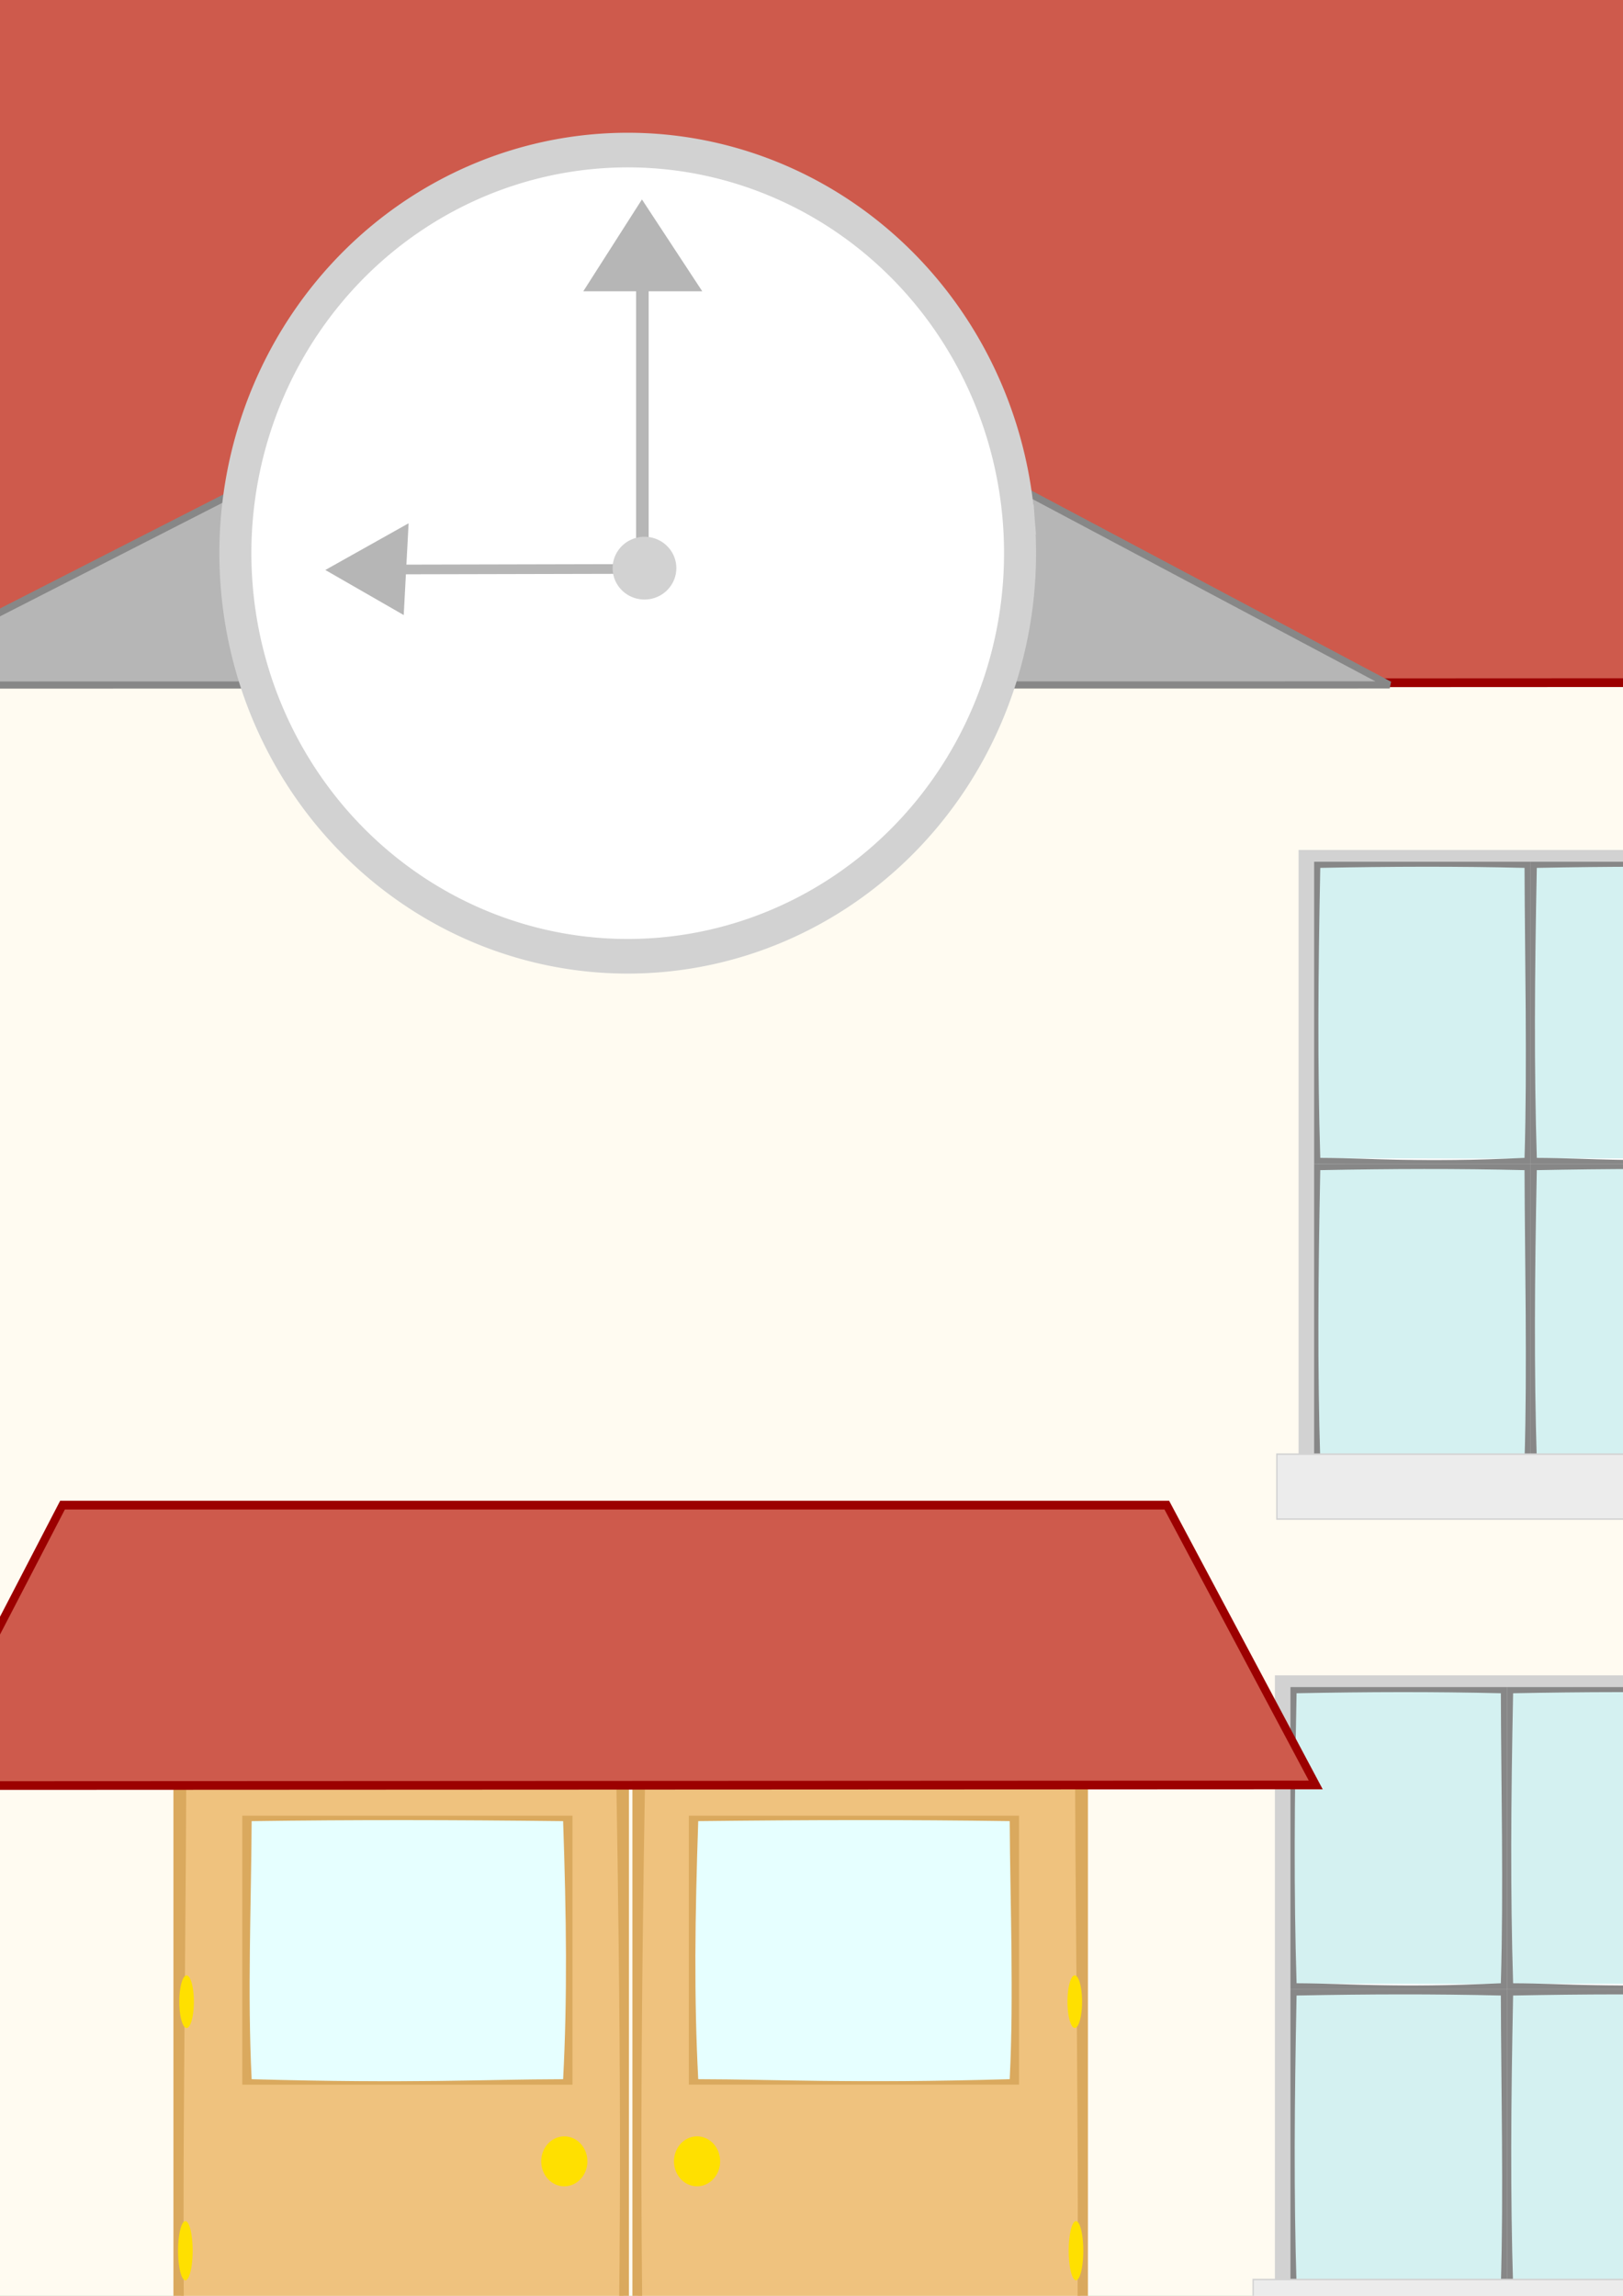 <?xml version="1.0" encoding="UTF-8" standalone="no"?>
<!-- Created with Inkscape (http://www.inkscape.org/) -->

<svg
   xmlns:dc="http://purl.org/dc/elements/1.1/"
   xmlns:cc="http://creativecommons.org/ns#"
   xmlns:rdf="http://www.w3.org/1999/02/22-rdf-syntax-ns#"
   xmlns:svg="http://www.w3.org/2000/svg"
   xmlns="http://www.w3.org/2000/svg"
   xmlns:sodipodi="http://sodipodi.sourceforge.net/DTD/sodipodi-0.dtd"
   xmlns:inkscape="http://www.inkscape.org/namespaces/inkscape"
   width="210mm"
   height="297mm"
   viewBox="0 0 744.094 1052.362"
   id="svg2"
   version="1.1"
   inkscape:version="0.91 r13725"
   sodipodi:docname="SchulhausOhneTuer.svg">
  <rect x="0" y="0" width="744.094" height="1052.362" fill="#333333" stroke="none"/>
  <defs
     id="defs4" />
  <sodipodi:namedview
     id="base"
     pagecolor="#ffffff"
     bordercolor="#666666"
     borderopacity="1.0"
     inkscape:pageopacity="0.0"
     inkscape:pageshadow="2"
     inkscape:zoom="0.1767767"
     inkscape:cx="1293.1052"
     inkscape:cy="-55.043047"
     inkscape:document-units="px"
     inkscape:current-layer="g5160"
     showgrid="false"
     inkscape:window-width="1536"
     inkscape:window-height="803"
     inkscape:window-x="-8"
     inkscape:window-y="-8"
     inkscape:window-maximized="1" />
  <g
     inkscape:label="Ebene 1"
     inkscape:groupmode="layer"
     id="layer1">
    <g
       transform="matrix(1.058,0,0,1.058,34.852,-139.54)"
       id="g4154-7">
      <g
         id="g4382"
         transform="matrix(7.329,0,0,7.329,-3942.895,-5112.288)">
        <g
           id="g4401"
           transform="matrix(0.549,0,0,0.549,232.497,303.555)">
          <g
             id="g4630">
            <g
               id="g4811"
               transform="translate(17.103,1.827)">
              <g
                 id="g4434"
                 transform="matrix(0.925,0,0,1,59.089,126.199)">
                <g
                   id="g4942"
                   transform="translate(-0.254,2.701)" />
                <g
                   transform="matrix(0.041,-0.713,0.952,-0.002,-233.786,1641.465)"
                   id="g4942-2">
                  <g
                     id="g4969" />
                </g>
                <g
                   id="g5160"
                   transform="matrix(1.081,0,0,1,-75.807,-123.559)">
                  <g
                     transform="matrix(0.711,0,0,0.769,35.662,-10.954)"
                     id="g6179">
                    <rect
                       style="fill:#edfffe;fill-opacity:1;fill-rule:evenodd;stroke:#000000;stroke-width:2.442;stroke-linecap:butt;stroke-linejoin:miter;stroke-miterlimit:4;stroke-dasharray:none;stroke-opacity:1"
                       id="rect4517"
                       width="800"
                       height="450"
                       x="414.942"
                       y="922.061" />
                    <rect
                       style="fill:#91d992;fill-opacity:1;fill-rule:evenodd;stroke:none;stroke-width:0.244px;stroke-linecap:butt;stroke-linejoin:miter;stroke-opacity:1"
                       id="rect4521"
                       width="797.55"
                       height="240.447"
                       x="416.158"
                       y="1130.385" />
                    <rect
                       style="fill:#fffbf1;fill-opacity:1;fill-rule:evenodd;stroke:#fff1ca;stroke-width:1.221;stroke-linecap:butt;stroke-linejoin:miter;stroke-miterlimit:4;stroke-dasharray:none;stroke-opacity:1"
                       id="rect4519"
                       width="557.448"
                       height="304.342"
                       x="527.852"
                       y="1043.92" />
                    <g
                       id="g4794"
                       transform="translate(-22.197,0.936)">
                      <g
                         transform="matrix(1.108,0,0,1.108,143.749,375.796)"
                         id="g4491-9">
                        <path
                           inkscape:connector-curvature="0"
                           id="path4251-8"
                           d="m 620.457,860.955 0.332,-90.665 60.111,0.33 0.166,90.5 z"
                           style="fill:#efc27e;fill-opacity:1;fill-rule:evenodd;stroke:none;stroke-width:0.235px;stroke-linecap:butt;stroke-linejoin:miter;stroke-opacity:1" />
                        <path
                           transform="matrix(0.235,0,0,0.235,530.955,748.327)"
                           sodipodi:nodetypes="cccccccccc"
                           inkscape:connector-curvature="0"
                           id="rect4233-8"
                           d="m 378,89.361 0,394 265,0 0,-394 z m 7.5,8 c 87.009,-1.817 168.503,-2.114 250,0 0.372,126 3.425,252 0,378 -131.076,6.615 -183.638,0.245 -250,0 -3.435,-119.04 -2.628,-237.071 0,-378 z"
                           style="fill:#daa95e;fill-opacity:1;fill-rule:evenodd;stroke:none;stroke-width:0.235px;stroke-linecap:butt;stroke-linejoin:miter;stroke-opacity:1" />
                        <g
                           transform="translate(0.193,2.523)"
                           id="g4371-3">
                          <path
                             style="opacity:1;fill:#ffe000;fill-opacity:1;fill-rule:evenodd;stroke:none;stroke-width:0.4;stroke-linecap:square;stroke-linejoin:miter;stroke-miterlimit:4;stroke-dasharray:none;stroke-dashoffset:0;stroke-opacity:1"
                             id="path4283-1"
                             sodipodi:type="arc"
                             sodipodi:cx="680.0694"
                             sodipodi:cy="798.7677"
                             sodipodi:rx="0.99630713"
                             sodipodi:ry="3.3210239"
                             sodipodi:start="6.208747"
                             sodipodi:end="6.1977863"
                             sodipodi:open="true"
                             d="m 681.063,798.521 a 0.996,3.321 0 0 1 -0.917,3.558 0.996,3.321 0 0 1 -1.07,-3.046 0.996,3.321 0 0 1 0.911,-3.575 0.996,3.321 0 0 1 1.075,3.026" />
                          <path
                             style="opacity:1;fill:#ffe000;fill-opacity:1;fill-rule:evenodd;stroke:none;stroke-width:0.4;stroke-linecap:square;stroke-linejoin:miter;stroke-miterlimit:4;stroke-dasharray:none;stroke-dashoffset:0;stroke-opacity:1"
                             id="path4283-9-0"
                             sodipodi:type="arc"
                             sodipodi:cx="680.23541"
                             sodipodi:cy="830.23438"
                             sodipodi:rx="0.99630713"
                             sodipodi:ry="3.7361519"
                             sodipodi:start="6.208747"
                             sodipodi:end="6.1977863"
                             sodipodi:open="true"
                             d="m 681.229,829.957 a 0.996,3.736 0 0 1 -0.917,4.003 0.996,3.736 0 0 1 -1.07,-3.427 0.996,3.736 0 0 1 0.911,-4.022 0.996,3.736 0 0 1 1.075,3.405" />
                          <path
                             style="opacity:1;fill:#ffe000;fill-opacity:1;fill-rule:evenodd;stroke:none;stroke-width:0.4;stroke-linecap:square;stroke-linejoin:miter;stroke-miterlimit:4;stroke-dasharray:none;stroke-dashoffset:0;stroke-opacity:1"
                             id="path4300-1"
                             sodipodi:type="arc"
                             sodipodi:cx="628.42743"
                             sodipodi:cy="818.94287"
                             sodipodi:rx="3.1549728"
                             sodipodi:ry="3.1549728"
                             sodipodi:start="6.208747"
                             sodipodi:end="6.1977863"
                             sodipodi:open="true"
                             d="m 631.574,818.708 a 3.155,3.155 0 0 1 -2.903,3.38 3.155,3.155 0 0 1 -3.388,-2.894 3.155,3.155 0 0 1 2.884,-3.396 3.155,3.155 0 0 1 3.404,2.875" />
                        </g>
                      </g>
                      <g
                         id="g4699-6"
                         transform="matrix(1.054,0,0,1.054,178.653,421.072)">
                        <path
                           inkscape:connector-curvature="0"
                           id="path4251-0-0-0-8-0"
                           d="m 626.667,809.89 0.254,-35.037 45.923,0.128 0.127,34.973 z"
                           style="fill:#ffffff;fill-opacity:1;fill-rule:evenodd;stroke:none;stroke-width:0.235px;stroke-linecap:butt;stroke-linejoin:miter;stroke-opacity:0.6" />
                        <path
                           inkscape:connector-curvature="0"
                           id="path4251-0-0-0-7"
                           d="m 627.371,809.944 0.254,-35.037 45.923,0.128 0.127,34.973 z"
                           style="fill:#d6ffff;fill-opacity:0.61;fill-rule:evenodd;stroke:none;stroke-width:0.235px;stroke-linecap:butt;stroke-linejoin:miter;stroke-opacity:0.6" />
                        <path
                           sodipodi:nodetypes="cccccccccc"
                           inkscape:connector-curvature="0"
                           id="rect4233-1-8-9"
                           d="m 626.537,774.674 0,35.734 47.452,0 0,-35.734 z m 1.343,0.726 c 15.58,-0.165 30.173,-0.192 44.766,0 0.067,11.428 0.613,22.855 0,34.283 -23.471,0.6 -32.883,0.022 -44.766,0 -0.615,-10.796 -0.471,-21.501 0,-34.283 z"
                           style="fill:#daa95e;fill-opacity:1;fill-rule:evenodd;stroke:none;stroke-width:0.235px;stroke-linecap:butt;stroke-linejoin:miter;stroke-opacity:1" />
                      </g>
                    </g>
                    <path
                       style="fill:#ce5a4c;fill-opacity:1;fill-rule:evenodd;stroke:#9c0000;stroke-width:1.221;stroke-linecap:butt;stroke-linejoin:miter;stroke-miterlimit:4;stroke-dasharray:none;stroke-opacity:1"
                       d="m 475.003,1080.065 69.08,-123.073 524.298,0 70.721,122.797 z"
                       id="path4523"
                       inkscape:connector-curvature="0"
                       sodipodi:nodetypes="ccccc" />
                    <g
                       transform="matrix(-1,0,0,1,1638.214,0.939)"
                       id="g4794-1">
                      <g
                         transform="matrix(1.108,0,0,1.108,143.749,375.796)"
                         id="g4491-9-4">
                        <path
                           inkscape:connector-curvature="0"
                           id="path4251-8-6"
                           d="m 620.457,860.955 0.332,-90.665 60.111,0.33 0.166,90.5 z"
                           style="fill:#efc27e;fill-opacity:1;fill-rule:evenodd;stroke:none;stroke-width:0.235px;stroke-linecap:butt;stroke-linejoin:miter;stroke-opacity:1" />
                        <path
                           transform="matrix(0.235,0,0,0.235,530.955,748.327)"
                           sodipodi:nodetypes="cccccccccc"
                           inkscape:connector-curvature="0"
                           id="rect4233-8-0"
                           d="m 378,89.361 0,394 265,0 0,-394 z m 7.5,8 c 87.009,-1.817 168.503,-2.114 250,0 0.372,126 3.425,252 0,378 -131.076,6.615 -183.638,0.245 -250,0 -3.435,-119.04 -2.628,-237.071 0,-378 z"
                           style="fill:#daa95e;fill-opacity:1;fill-rule:evenodd;stroke:none;stroke-width:0.235px;stroke-linecap:butt;stroke-linejoin:miter;stroke-opacity:1" />
                        <g
                           transform="translate(0.193,2.523)"
                           id="g4371-3-1">
                          <path
                             style="opacity:1;fill:#ffe000;fill-opacity:1;fill-rule:evenodd;stroke:none;stroke-width:0.4;stroke-linecap:square;stroke-linejoin:miter;stroke-miterlimit:4;stroke-dasharray:none;stroke-dashoffset:0;stroke-opacity:1"
                             id="path4283-1-5"
                             sodipodi:type="arc"
                             sodipodi:cx="680.0694"
                             sodipodi:cy="798.7677"
                             sodipodi:rx="0.99630713"
                             sodipodi:ry="3.3210239"
                             sodipodi:start="6.208747"
                             sodipodi:end="6.1977863"
                             sodipodi:open="true"
                             d="m 681.063,798.521 a 0.996,3.321 0 0 1 -0.917,3.558 0.996,3.321 0 0 1 -1.07,-3.046 0.996,3.321 0 0 1 0.911,-3.575 0.996,3.321 0 0 1 1.075,3.026" />
                          <path
                             style="opacity:1;fill:#ffe000;fill-opacity:1;fill-rule:evenodd;stroke:none;stroke-width:0.4;stroke-linecap:square;stroke-linejoin:miter;stroke-miterlimit:4;stroke-dasharray:none;stroke-dashoffset:0;stroke-opacity:1"
                             id="path4283-9-0-4"
                             sodipodi:type="arc"
                             sodipodi:cx="680.23541"
                             sodipodi:cy="830.23438"
                             sodipodi:rx="0.99630713"
                             sodipodi:ry="3.7361519"
                             sodipodi:start="6.208747"
                             sodipodi:end="6.1977863"
                             sodipodi:open="true"
                             d="m 681.229,829.957 a 0.996,3.736 0 0 1 -0.917,4.003 0.996,3.736 0 0 1 -1.07,-3.427 0.996,3.736 0 0 1 0.911,-4.022 0.996,3.736 0 0 1 1.075,3.405" />
                          <path
                             style="opacity:1;fill:#ffe000;fill-opacity:1;fill-rule:evenodd;stroke:none;stroke-width:0.4;stroke-linecap:square;stroke-linejoin:miter;stroke-miterlimit:4;stroke-dasharray:none;stroke-dashoffset:0;stroke-opacity:1"
                             id="path4300-1-2"
                             sodipodi:type="arc"
                             sodipodi:cx="628.42743"
                             sodipodi:cy="818.94287"
                             sodipodi:rx="3.1549728"
                             sodipodi:ry="3.1549728"
                             sodipodi:start="6.208747"
                             sodipodi:end="6.1977863"
                             sodipodi:open="true"
                             d="m 631.574,818.708 a 3.155,3.155 0 0 1 -2.903,3.38 3.155,3.155 0 0 1 -3.388,-2.894 3.155,3.155 0 0 1 2.884,-3.396 3.155,3.155 0 0 1 3.404,2.875" />
                        </g>
                      </g>
                      <g
                         id="g4699-6-2"
                         transform="matrix(1.054,0,0,1.054,178.653,421.072)">
                        <path
                           inkscape:connector-curvature="0"
                           id="path4251-0-0-0-8-0-3"
                           d="m 626.667,809.89 0.254,-35.037 45.923,0.128 0.127,34.973 z"
                           style="fill:#ffffff;fill-opacity:1;fill-rule:evenodd;stroke:none;stroke-width:0.235px;stroke-linecap:butt;stroke-linejoin:miter;stroke-opacity:0.6" />
                        <path
                           inkscape:connector-curvature="0"
                           id="path4251-0-0-0-7-9"
                           d="m 627.371,809.944 0.254,-35.037 45.923,0.128 0.127,34.973 z"
                           style="fill:#e6ffff;fill-opacity:1;fill-rule:evenodd;stroke:none;stroke-width:0.235px;stroke-linecap:butt;stroke-linejoin:miter;stroke-opacity:0.6" />
                        <path
                           sodipodi:nodetypes="cccccccccc"
                           inkscape:connector-curvature="0"
                           id="rect4233-1-8-9-3"
                           d="m 626.537,774.674 0,35.734 47.452,0 0,-35.734 z m 1.343,0.726 c 15.58,-0.165 30.173,-0.192 44.766,0 0.067,11.428 0.613,22.855 0,34.283 -23.471,0.6 -32.883,0.022 -44.766,0 -0.615,-10.796 -0.471,-21.501 0,-34.283 z"
                           style="fill:#daa95e;fill-opacity:1;fill-rule:evenodd;stroke:none;stroke-width:0.235px;stroke-linecap:butt;stroke-linejoin:miter;stroke-opacity:1" />
                      </g>
                    </g>
                    <rect
                       style="fill:#cccccc;fill-rule:evenodd;stroke:none;stroke-width:0.186px;stroke-linecap:butt;stroke-linejoin:miter;stroke-opacity:1"
                       id="rect4881"
                       width="211.005"
                       height="19.549"
                       x="702.438"
                       y="1331.061" />
                    <rect
                       style="fill:#ececec;fill-rule:evenodd;stroke:none;stroke-width:0.186px;stroke-linecap:butt;stroke-linejoin:miter;stroke-opacity:1"
                       id="rect4881-8"
                       width="229.79"
                       height="20.254"
                       x="692.665"
                       y="1342.568" />
                    <path
                       style="fill:#b6b6b6;fill-opacity:1;fill-rule:evenodd;stroke:#878787;stroke-width:1.001;stroke-linecap:butt;stroke-linejoin:miter;stroke-miterlimit:4;stroke-dasharray:none;stroke-opacity:1"
                       d="m 809.307,1024.334 -118.388,55.869 232.064,-0.015 z"
                       id="path4986"
                       inkscape:connector-curvature="0"
                       sodipodi:nodetypes="cccc" />
                    <path
                       style="opacity:1;fill:#ffffff;fill-opacity:1;fill-rule:evenodd;stroke:#d2d2d2;stroke-width:4.848;stroke-linecap:square;stroke-linejoin:miter;stroke-miterlimit:4;stroke-dasharray:none;stroke-dashoffset:0;stroke-opacity:1"
                       id="path4924"
                       sodipodi:type="arc"
                       sodipodi:cx="807.55975"
                       sodipodi:cy="1061.738"
                       sodipodi:rx="59.432789"
                       sodipodi:ry="56.444313"
                       sodipodi:start="6.208747"
                       sodipodi:end="6.1977863"
                       sodipodi:open="true"
                       d="m 866.828,1057.54 a 59.433,56.444 0 0 1 -54.686,60.474 59.433,56.444 0 0 1 -63.825,-51.77 59.433,56.444 0 0 1 54.336,-60.758 59.433,56.444 0 0 1 64.123,51.437" />
                    <g
                       id="g4979"
                       transform="translate(2.031,0.704)">
                      <rect
                         transform="translate(-0.254,2.701)"
                         y="1020.642"
                         x="807.052"
                         height="38.982"
                         width="1.904"
                         id="rect4938"
                         style="fill:#b6b6b6;fill-opacity:1;fill-rule:evenodd;stroke:none;stroke-width:0.244px;stroke-linecap:butt;stroke-linejoin:miter;stroke-opacity:1" />
                      <path
                         transform="translate(-0.254,2.701)"
                         sodipodi:nodetypes="cccc"
                         style="fill:#b6b6b6;fill-opacity:1;fill-rule:evenodd;stroke:none;stroke-width:0.201px;stroke-linecap:butt;stroke-linejoin:miter;stroke-opacity:1"
                         d="m 807.937,1008.802 -8.885,12.86 18.023,0 z"
                         id="path4932"
                         inkscape:connector-curvature="0" />
                      <rect
                         y="1020.642"
                         x="807.052"
                         height="38.982"
                         width="1.904"
                         id="rect4938-6"
                         style="fill:#b6b6b6;fill-opacity:1;fill-rule:evenodd;stroke:none;stroke-width:0.244px;stroke-linecap:butt;stroke-linejoin:miter;stroke-opacity:1"
                         transform="matrix(0.041,-0.713,0.952,-0.002,-233.786,1641.465)" />
                      <path
                         sodipodi:nodetypes="cccc"
                         style="fill:#b6b6b6;fill-opacity:1;fill-rule:evenodd;stroke:none;stroke-width:0.201px;stroke-linecap:butt;stroke-linejoin:miter;stroke-opacity:1"
                         d="m 807.937,1008.802 -8.885,12.86 18.023,0 z"
                         id="path4932-8"
                         inkscape:connector-curvature="0"
                         transform="matrix(0.041,-0.713,0.952,-0.002,-233.786,1641.465)" />
                      <path
                         d="m 812.88,1062.803 a 4.826,4.395 0 0 1 -4.44,4.709 4.826,4.395 0 0 1 -5.182,-4.031 4.826,4.395 0 0 1 4.412,-4.731 4.826,4.395 0 0 1 5.207,4.005"
                         sodipodi:open="true"
                         sodipodi:end="6.1977863"
                         sodipodi:start="6.208747"
                         sodipodi:ry="4.3952537"
                         sodipodi:rx="4.8257394"
                         sodipodi:cy="1063.1295"
                         sodipodi:cx="808.06757"
                         sodipodi:type="arc"
                         id="path4926"
                         style="opacity:1;fill:#d2d2d2;fill-opacity:1;fill-rule:evenodd;stroke:none;stroke-width:1.221;stroke-linecap:square;stroke-linejoin:miter;stroke-miterlimit:4;stroke-dasharray:none;stroke-dashoffset:0;stroke-opacity:1" />
                    </g>
                    <g
                       id="g5328-4"
                       transform="matrix(0.86,0,0,0.86,-225.787,460.257)">
                      <rect
                         y="752.13"
                         x="896.008"
                         height="100.002"
                         width="81.265"
                         id="rect5311-4-2"
                         style="fill:#d2d2d2;fill-opacity:1;fill-rule:evenodd;stroke:#d2d2d2;stroke-width:0.697px;stroke-linecap:butt;stroke-linejoin:miter;stroke-opacity:1" />
                      <g
                         id="g4988-4-4-4-4"
                         transform="matrix(0.663,0,0,1.136,473.336,-58.004)">
                        <path
                           inkscape:connector-curvature="0"
                           id="path4251-0-0-0-8-7-1-5-8"
                           d="m 641.279,800.544 0.308,-42.476 55.675,0.155 0.154,42.399 z"
                           style="fill:#ffffff;fill-opacity:1;fill-rule:evenodd;stroke:none;stroke-width:0.235px;stroke-linecap:butt;stroke-linejoin:miter;stroke-opacity:0.6" />
                        <g
                           id="g5105-0-4">
                          <g
                             transform="translate(57.527,8.6007199e-4)"
                             id="g4988-4-5-3">
                            <path
                               style="fill:#ffffff;fill-opacity:1;fill-rule:evenodd;stroke:none;stroke-width:0.235px;stroke-linecap:butt;stroke-linejoin:miter;stroke-opacity:0.6"
                               d="m 641.279,800.544 0.308,-42.476 55.675,0.155 0.154,42.399 z"
                               id="path4251-0-0-0-8-7-6-9"
                               inkscape:connector-curvature="0" />
                            <path
                               style="fill:#bae8e8;fill-opacity:0.61;fill-rule:evenodd;stroke:none;stroke-width:0.235px;stroke-linecap:butt;stroke-linejoin:miter;stroke-opacity:0.6"
                               d="m 641.774,800.335 0.308,-42.476 55.675,0.155 0.154,42.399 z"
                               id="path4251-0-0-0-9-5-1"
                               inkscape:connector-curvature="0" />
                            <path
                               style="fill:#878787;fill-opacity:1;fill-rule:evenodd;stroke:none;stroke-width:0.235px;stroke-linecap:butt;stroke-linejoin:miter;stroke-opacity:1"
                               d="m 641.122,757.849 0,43.322 57.528,0 0,-43.322 z m 1.628,0.88 c 18.888,-0.2 36.58,-0.232 54.271,0 0.081,13.854 0.744,27.708 0,41.563 -28.455,0.727 -39.865,0.027 -54.271,0 -0.746,-13.089 -0.571,-26.067 0,-41.563 z"
                               id="rect4233-1-8-4-7-6"
                               inkscape:connector-curvature="0"
                               sodipodi:nodetypes="cccccccccc" />
                          </g>
                          <g
                             id="g5161-6">
                            <g
                               transform="translate(0.001,-43.322)"
                               id="g4988-4-4-7">
                              <path
                                 style="fill:#ffffff;fill-opacity:1;fill-rule:evenodd;stroke:none;stroke-width:0.235px;stroke-linecap:butt;stroke-linejoin:miter;stroke-opacity:0.6"
                                 d="m 641.279,800.544 0.308,-42.476 55.675,0.155 0.154,42.399 z"
                                 id="path4251-0-0-0-8-7-1-3"
                                 inkscape:connector-curvature="0" />
                              <g
                                 id="g5105-1">
                                <g
                                   id="g4988-4-1"
                                   transform="translate(57.527,8.6007199e-4)">
                                <path
                                   inkscape:connector-curvature="0"
                                   id="path4251-0-0-0-8-7-0"
                                   d="m 641.279,800.544 0.308,-42.476 55.675,0.155 0.154,42.399 z"
                                   style="fill:#ffffff;fill-opacity:1;fill-rule:evenodd;stroke:none;stroke-width:0.235px;stroke-linecap:butt;stroke-linejoin:miter;stroke-opacity:0.6" />
                                <path
                                   inkscape:connector-curvature="0"
                                   id="path4251-0-0-0-9-2"
                                   d="m 641.774,800.335 0.308,-42.476 55.675,0.155 0.154,42.399 z"
                                   style="fill:#bae8e8;fill-opacity:0.61;fill-rule:evenodd;stroke:none;stroke-width:0.235px;stroke-linecap:butt;stroke-linejoin:miter;stroke-opacity:0.6" />
                                <path
                                   sodipodi:nodetypes="cccccccccc"
                                   inkscape:connector-curvature="0"
                                   id="rect4233-1-8-4-93"
                                   d="m 641.122,757.849 0,43.322 57.528,0 0,-43.322 z m 1.628,0.88 c 18.888,-0.2 36.58,-0.232 54.271,0 0.081,13.854 0.744,27.708 0,41.563 -28.455,0.727 -39.865,0.027 -54.271,0 -0.746,-13.089 -0.571,-26.067 0,-41.563 z"
                                   style="fill:#878787;fill-opacity:1;fill-rule:evenodd;stroke:none;stroke-width:0.235px;stroke-linecap:butt;stroke-linejoin:miter;stroke-opacity:1" />
                                </g>
                                <path
                                   inkscape:connector-curvature="0"
                                   id="path4251-0-0-0-9-7-3"
                                   d="m 641.774,800.335 0.308,-42.476 55.675,0.155 0.154,42.399 z"
                                   style="fill:#bae8e8;fill-opacity:0.61;fill-rule:evenodd;stroke:none;stroke-width:0.235px;stroke-linecap:butt;stroke-linejoin:miter;stroke-opacity:0.6" />
                              </g>
                              <path
                                 style="fill:#878787;fill-opacity:1;fill-rule:evenodd;stroke:none;stroke-width:0.235px;stroke-linecap:butt;stroke-linejoin:miter;stroke-opacity:1"
                                 d="m 641.122,757.849 0,43.322 57.528,0 0,-43.322 z m 1.628,0.88 c 18.888,-0.2 36.58,-0.232 54.271,0 0.081,13.854 0.744,27.708 0,41.563 -28.455,0.727 -39.865,0.027 -54.271,0 -0.746,-13.089 -0.571,-26.067 0,-41.563 z"
                                 id="rect4233-1-8-4-9-4"
                                 inkscape:connector-curvature="0"
                                 sodipodi:nodetypes="cccccccccc" />
                            </g>
                            <path
                               inkscape:connector-curvature="0"
                               id="path4251-0-0-0-9-7-2-6"
                               d="m 641.774,800.335 0.308,-42.476 55.675,0.155 0.154,42.399 z"
                               style="fill:#bae8e8;fill-opacity:0.61;fill-rule:evenodd;stroke:none;stroke-width:0.235px;stroke-linecap:butt;stroke-linejoin:miter;stroke-opacity:0.6" />
                          </g>
                        </g>
                        <path
                           sodipodi:nodetypes="cccccccccc"
                           inkscape:connector-curvature="0"
                           id="rect4233-1-8-4-9-7-5"
                           d="m 641.122,757.849 0,43.322 57.528,0 0,-43.322 z m 1.628,0.88 c 18.888,-0.2 36.58,-0.232 54.271,0 0.081,13.854 0.744,27.708 0,41.563 -28.455,0.727 -39.865,0.027 -54.271,0 -0.746,-13.089 -0.571,-26.067 0,-41.563 z"
                           style="fill:#878787;fill-opacity:1;fill-rule:evenodd;stroke:none;stroke-width:0.235px;stroke-linecap:butt;stroke-linejoin:miter;stroke-opacity:1" />
                      </g>
                      <rect
                         y="850.151"
                         x="891.834"
                         height="10.573"
                         width="89.614"
                         id="rect5311-1"
                         style="fill:#ececec;fill-opacity:1;fill-rule:evenodd;stroke:#d2d2d2;stroke-width:0.238px;stroke-linecap:butt;stroke-linejoin:miter;stroke-opacity:1" />
                    </g>
                    <g
                       id="g5328-4-6"
                       transform="matrix(0.86,0,0,0.86,-225.112,571.261)">
                      <rect
                         y="752.13"
                         x="896.008"
                         height="100.002"
                         width="81.265"
                         id="rect5311-4-2-8"
                         style="fill:#d2d2d2;fill-opacity:1;fill-rule:evenodd;stroke:#d2d2d2;stroke-width:0.697px;stroke-linecap:butt;stroke-linejoin:miter;stroke-opacity:1" />
                      <g
                         id="g4988-4-4-4-4-7"
                         transform="matrix(0.663,0,0,1.136,473.336,-58.004)">
                        <path
                           inkscape:connector-curvature="0"
                           id="path4251-0-0-0-8-7-1-5-8-0"
                           d="m 641.279,800.544 0.308,-42.476 55.675,0.155 0.154,42.399 z"
                           style="fill:#ffffff;fill-opacity:1;fill-rule:evenodd;stroke:none;stroke-width:0.235px;stroke-linecap:butt;stroke-linejoin:miter;stroke-opacity:0.6" />
                        <g
                           id="g5105-0-4-8">
                          <g
                             transform="translate(57.527,8.6007199e-4)"
                             id="g4988-4-5-3-6">
                            <path
                               style="fill:#ffffff;fill-opacity:1;fill-rule:evenodd;stroke:none;stroke-width:0.235px;stroke-linecap:butt;stroke-linejoin:miter;stroke-opacity:0.6"
                               d="m 641.279,800.544 0.308,-42.476 55.675,0.155 0.154,42.399 z"
                               id="path4251-0-0-0-8-7-6-9-5"
                               inkscape:connector-curvature="0" />
                            <path
                               style="fill:#bae8e8;fill-opacity:0.61;fill-rule:evenodd;stroke:none;stroke-width:0.235px;stroke-linecap:butt;stroke-linejoin:miter;stroke-opacity:0.6"
                               d="m 641.774,800.335 0.308,-42.476 55.675,0.155 0.154,42.399 z"
                               id="path4251-0-0-0-9-5-1-0"
                               inkscape:connector-curvature="0" />
                            <path
                               style="fill:#878787;fill-opacity:1;fill-rule:evenodd;stroke:none;stroke-width:0.235px;stroke-linecap:butt;stroke-linejoin:miter;stroke-opacity:1"
                               d="m 641.122,757.849 0,43.322 57.528,0 0,-43.322 z m 1.628,0.88 c 18.888,-0.2 36.58,-0.232 54.271,0 0.081,13.854 0.744,27.708 0,41.563 -28.455,0.727 -39.865,0.027 -54.271,0 -0.746,-13.089 -0.571,-26.067 0,-41.563 z"
                               id="rect4233-1-8-4-7-6-1"
                               inkscape:connector-curvature="0"
                               sodipodi:nodetypes="cccccccccc" />
                          </g>
                          <g
                             id="g5161-6-8">
                            <g
                               transform="translate(0.001,-43.322)"
                               id="g4988-4-4-7-2">
                              <path
                                 style="fill:#ffffff;fill-opacity:1;fill-rule:evenodd;stroke:none;stroke-width:0.235px;stroke-linecap:butt;stroke-linejoin:miter;stroke-opacity:0.6"
                                 d="m 641.279,800.544 0.308,-42.476 55.675,0.155 0.154,42.399 z"
                                 id="path4251-0-0-0-8-7-1-3-2"
                                 inkscape:connector-curvature="0" />
                              <g
                                 id="g5105-1-0">
                                <g
                                   id="g4988-4-1-3"
                                   transform="translate(57.527,8.6007199e-4)">
                                <path
                                   inkscape:connector-curvature="0"
                                   id="path4251-0-0-0-8-7-0-5"
                                   d="m 641.279,800.544 0.308,-42.476 55.675,0.155 0.154,42.399 z"
                                   style="fill:#ffffff;fill-opacity:1;fill-rule:evenodd;stroke:none;stroke-width:0.235px;stroke-linecap:butt;stroke-linejoin:miter;stroke-opacity:0.6" />
                                <path
                                   inkscape:connector-curvature="0"
                                   id="path4251-0-0-0-9-2-3"
                                   d="m 641.774,800.335 0.308,-42.476 55.675,0.155 0.154,42.399 z"
                                   style="fill:#bae8e8;fill-opacity:0.61;fill-rule:evenodd;stroke:none;stroke-width:0.235px;stroke-linecap:butt;stroke-linejoin:miter;stroke-opacity:0.6" />
                                <path
                                   sodipodi:nodetypes="cccccccccc"
                                   inkscape:connector-curvature="0"
                                   id="rect4233-1-8-4-93-3"
                                   d="m 641.122,757.849 0,43.322 57.528,0 0,-43.322 z m 1.628,0.88 c 18.888,-0.2 36.58,-0.232 54.271,0 0.081,13.854 0.744,27.708 0,41.563 -28.455,0.727 -39.865,0.027 -54.271,0 -0.746,-13.089 -0.571,-26.067 0,-41.563 z"
                                   style="fill:#878787;fill-opacity:1;fill-rule:evenodd;stroke:none;stroke-width:0.235px;stroke-linecap:butt;stroke-linejoin:miter;stroke-opacity:1" />
                                </g>
                                <path
                                   inkscape:connector-curvature="0"
                                   id="path4251-0-0-0-9-7-3-5"
                                   d="m 641.774,800.335 0.308,-42.476 55.675,0.155 0.154,42.399 z"
                                   style="fill:#bae8e8;fill-opacity:0.61;fill-rule:evenodd;stroke:none;stroke-width:0.235px;stroke-linecap:butt;stroke-linejoin:miter;stroke-opacity:0.6" />
                              </g>
                              <path
                                 style="fill:#878787;fill-opacity:1;fill-rule:evenodd;stroke:none;stroke-width:0.235px;stroke-linecap:butt;stroke-linejoin:miter;stroke-opacity:1"
                                 d="m 641.122,757.849 0,43.322 57.528,0 0,-43.322 z m 1.628,0.88 c 18.888,-0.2 36.58,-0.232 54.271,0 0.081,13.854 0.744,27.708 0,41.563 -28.455,0.727 -39.865,0.027 -54.271,0 -0.746,-13.089 -0.571,-26.067 0,-41.563 z"
                                 id="rect4233-1-8-4-9-4-6"
                                 inkscape:connector-curvature="0"
                                 sodipodi:nodetypes="cccccccccc" />
                            </g>
                            <path
                               inkscape:connector-curvature="0"
                               id="path4251-0-0-0-9-7-2-6-2"
                               d="m 641.774,800.335 0.308,-42.476 55.675,0.155 0.154,42.399 z"
                               style="fill:#bae8e8;fill-opacity:0.61;fill-rule:evenodd;stroke:none;stroke-width:0.235px;stroke-linecap:butt;stroke-linejoin:miter;stroke-opacity:0.6" />
                          </g>
                        </g>
                        <path
                           sodipodi:nodetypes="cccccccccc"
                           inkscape:connector-curvature="0"
                           id="rect4233-1-8-4-9-7-5-3"
                           d="m 641.122,757.849 0,43.322 57.528,0 0,-43.322 z m 1.628,0.88 c 18.888,-0.2 36.58,-0.232 54.271,0 0.081,13.854 0.744,27.708 0,41.563 -28.455,0.727 -39.865,0.027 -54.271,0 -0.746,-13.089 -0.571,-26.067 0,-41.563 z"
                           style="fill:#878787;fill-opacity:1;fill-rule:evenodd;stroke:none;stroke-width:0.235px;stroke-linecap:butt;stroke-linejoin:miter;stroke-opacity:1" />
                      </g>
                      <rect
                         y="850.151"
                         x="891.834"
                         height="10.573"
                         width="89.614"
                         id="rect5311-1-0"
                         style="fill:#ececec;fill-opacity:1;fill-rule:evenodd;stroke:#d2d2d2;stroke-width:0.238px;stroke-linecap:butt;stroke-linejoin:miter;stroke-opacity:1" />
                    </g>
                    <g
                       id="g5328-4-6-5"
                       transform="matrix(0.86,0,0,0.86,-133.532,572.12)">
                      <rect
                         y="752.13"
                         x="896.008"
                         height="100.002"
                         width="81.265"
                         id="rect5311-4-2-8-1"
                         style="fill:#d2d2d2;fill-opacity:1;fill-rule:evenodd;stroke:#d2d2d2;stroke-width:0.697px;stroke-linecap:butt;stroke-linejoin:miter;stroke-opacity:1" />
                      <g
                         id="g4988-4-4-4-4-7-8"
                         transform="matrix(0.663,0,0,1.136,473.336,-58.004)">
                        <path
                           inkscape:connector-curvature="0"
                           id="path4251-0-0-0-8-7-1-5-8-0-4"
                           d="m 641.279,800.544 0.308,-42.476 55.675,0.155 0.154,42.399 z"
                           style="fill:#ffffff;fill-opacity:1;fill-rule:evenodd;stroke:none;stroke-width:0.235px;stroke-linecap:butt;stroke-linejoin:miter;stroke-opacity:0.6" />
                        <g
                           id="g5105-0-4-8-8">
                          <g
                             transform="translate(57.527,8.6007199e-4)"
                             id="g4988-4-5-3-6-8">
                            <path
                               style="fill:#ffffff;fill-opacity:1;fill-rule:evenodd;stroke:none;stroke-width:0.235px;stroke-linecap:butt;stroke-linejoin:miter;stroke-opacity:0.6"
                               d="m 641.279,800.544 0.308,-42.476 55.675,0.155 0.154,42.399 z"
                               id="path4251-0-0-0-8-7-6-9-5-8"
                               inkscape:connector-curvature="0" />
                            <path
                               style="fill:#bae8e8;fill-opacity:0.61;fill-rule:evenodd;stroke:none;stroke-width:0.235px;stroke-linecap:butt;stroke-linejoin:miter;stroke-opacity:0.6"
                               d="m 641.774,800.335 0.308,-42.476 55.675,0.155 0.154,42.399 z"
                               id="path4251-0-0-0-9-5-1-0-9"
                               inkscape:connector-curvature="0" />
                            <path
                               style="fill:#878787;fill-opacity:1;fill-rule:evenodd;stroke:none;stroke-width:0.235px;stroke-linecap:butt;stroke-linejoin:miter;stroke-opacity:1"
                               d="m 641.122,757.849 0,43.322 57.528,0 0,-43.322 z m 1.628,0.88 c 18.888,-0.2 36.58,-0.232 54.271,0 0.081,13.854 0.744,27.708 0,41.563 -28.455,0.727 -39.865,0.027 -54.271,0 -0.746,-13.089 -0.571,-26.067 0,-41.563 z"
                               id="rect4233-1-8-4-7-6-1-9"
                               inkscape:connector-curvature="0"
                               sodipodi:nodetypes="cccccccccc" />
                          </g>
                          <g
                             id="g5161-6-8-9">
                            <g
                               transform="translate(0.001,-43.322)"
                               id="g4988-4-4-7-2-0">
                              <path
                                 style="fill:#ffffff;fill-opacity:1;fill-rule:evenodd;stroke:none;stroke-width:0.235px;stroke-linecap:butt;stroke-linejoin:miter;stroke-opacity:0.6"
                                 d="m 641.279,800.544 0.308,-42.476 55.675,0.155 0.154,42.399 z"
                                 id="path4251-0-0-0-8-7-1-3-2-0"
                                 inkscape:connector-curvature="0" />
                              <g
                                 id="g5105-1-0-9">
                                <g
                                   id="g4988-4-1-3-7"
                                   transform="translate(57.527,8.6007199e-4)">
                                <path
                                   inkscape:connector-curvature="0"
                                   id="path4251-0-0-0-8-7-0-5-9"
                                   d="m 641.279,800.544 0.308,-42.476 55.675,0.155 0.154,42.399 z"
                                   style="fill:#ffffff;fill-opacity:1;fill-rule:evenodd;stroke:none;stroke-width:0.235px;stroke-linecap:butt;stroke-linejoin:miter;stroke-opacity:0.6" />
                                <path
                                   inkscape:connector-curvature="0"
                                   id="path4251-0-0-0-9-2-3-1"
                                   d="m 641.774,800.335 0.308,-42.476 55.675,0.155 0.154,42.399 z"
                                   style="fill:#bae8e8;fill-opacity:0.61;fill-rule:evenodd;stroke:none;stroke-width:0.235px;stroke-linecap:butt;stroke-linejoin:miter;stroke-opacity:0.6" />
                                <path
                                   sodipodi:nodetypes="cccccccccc"
                                   inkscape:connector-curvature="0"
                                   id="rect4233-1-8-4-93-3-5"
                                   d="m 641.122,757.849 0,43.322 57.528,0 0,-43.322 z m 1.628,0.88 c 18.888,-0.2 36.58,-0.232 54.271,0 0.081,13.854 0.744,27.708 0,41.563 -28.455,0.727 -39.865,0.027 -54.271,0 -0.746,-13.089 -0.571,-26.067 0,-41.563 z"
                                   style="fill:#878787;fill-opacity:1;fill-rule:evenodd;stroke:none;stroke-width:0.235px;stroke-linecap:butt;stroke-linejoin:miter;stroke-opacity:1" />
                                </g>
                                <path
                                   inkscape:connector-curvature="0"
                                   id="path4251-0-0-0-9-7-3-5-0"
                                   d="m 641.774,800.335 0.308,-42.476 55.675,0.155 0.154,42.399 z"
                                   style="fill:#bae8e8;fill-opacity:0.61;fill-rule:evenodd;stroke:none;stroke-width:0.235px;stroke-linecap:butt;stroke-linejoin:miter;stroke-opacity:0.6" />
                              </g>
                              <path
                                 style="fill:#878787;fill-opacity:1;fill-rule:evenodd;stroke:none;stroke-width:0.235px;stroke-linecap:butt;stroke-linejoin:miter;stroke-opacity:1"
                                 d="m 641.122,757.849 0,43.322 57.528,0 0,-43.322 z m 1.628,0.88 c 18.888,-0.2 36.58,-0.232 54.271,0 0.081,13.854 0.744,27.708 0,41.563 -28.455,0.727 -39.865,0.027 -54.271,0 -0.746,-13.089 -0.571,-26.067 0,-41.563 z"
                                 id="rect4233-1-8-4-9-4-6-6"
                                 inkscape:connector-curvature="0"
                                 sodipodi:nodetypes="cccccccccc" />
                            </g>
                            <path
                               inkscape:connector-curvature="0"
                               id="path4251-0-0-0-9-7-2-6-2-7"
                               d="m 641.774,800.335 0.308,-42.476 55.675,0.155 0.154,42.399 z"
                               style="fill:#bae8e8;fill-opacity:0.61;fill-rule:evenodd;stroke:none;stroke-width:0.235px;stroke-linecap:butt;stroke-linejoin:miter;stroke-opacity:0.6" />
                          </g>
                        </g>
                        <path
                           sodipodi:nodetypes="cccccccccc"
                           inkscape:connector-curvature="0"
                           id="rect4233-1-8-4-9-7-5-3-2"
                           d="m 641.122,757.849 0,43.322 57.528,0 0,-43.322 z m 1.628,0.88 c 18.888,-0.2 36.58,-0.232 54.271,0 0.081,13.854 0.744,27.708 0,41.563 -28.455,0.727 -39.865,0.027 -54.271,0 -0.746,-13.089 -0.571,-26.067 0,-41.563 z"
                           style="fill:#878787;fill-opacity:1;fill-rule:evenodd;stroke:none;stroke-width:0.235px;stroke-linecap:butt;stroke-linejoin:miter;stroke-opacity:1" />
                      </g>
                      <rect
                         y="850.151"
                         x="891.834"
                         height="10.573"
                         width="89.614"
                         id="rect5311-1-0-0"
                         style="fill:#ececec;fill-opacity:1;fill-rule:evenodd;stroke:#d2d2d2;stroke-width:0.238px;stroke-linecap:butt;stroke-linejoin:miter;stroke-opacity:1" />
                    </g>
                    <g
                       id="g5328-4-6-5-5"
                       transform="matrix(0.86,0,0,0.86,135.33,572.335)">
                      <rect
                         y="752.13"
                         x="896.008"
                         height="100.002"
                         width="81.265"
                         id="rect5311-4-2-8-1-2"
                         style="fill:#d2d2d2;fill-opacity:1;fill-rule:evenodd;stroke:#d2d2d2;stroke-width:0.697px;stroke-linecap:butt;stroke-linejoin:miter;stroke-opacity:1" />
                      <g
                         id="g4988-4-4-4-4-7-8-0"
                         transform="matrix(0.663,0,0,1.136,473.336,-58.004)">
                        <path
                           inkscape:connector-curvature="0"
                           id="path4251-0-0-0-8-7-1-5-8-0-4-1"
                           d="m 641.279,800.544 0.308,-42.476 55.675,0.155 0.154,42.399 z"
                           style="fill:#ffffff;fill-opacity:1;fill-rule:evenodd;stroke:none;stroke-width:0.235px;stroke-linecap:butt;stroke-linejoin:miter;stroke-opacity:0.6" />
                        <g
                           id="g5105-0-4-8-8-1">
                          <g
                             transform="translate(57.527,8.6007199e-4)"
                             id="g4988-4-5-3-6-8-7">
                            <path
                               style="fill:#ffffff;fill-opacity:1;fill-rule:evenodd;stroke:none;stroke-width:0.235px;stroke-linecap:butt;stroke-linejoin:miter;stroke-opacity:0.6"
                               d="m 641.279,800.544 0.308,-42.476 55.675,0.155 0.154,42.399 z"
                               id="path4251-0-0-0-8-7-6-9-5-8-8"
                               inkscape:connector-curvature="0" />
                            <path
                               style="fill:#bae8e8;fill-opacity:0.61;fill-rule:evenodd;stroke:none;stroke-width:0.235px;stroke-linecap:butt;stroke-linejoin:miter;stroke-opacity:0.6"
                               d="m 641.774,800.335 0.308,-42.476 55.675,0.155 0.154,42.399 z"
                               id="path4251-0-0-0-9-5-1-0-9-7"
                               inkscape:connector-curvature="0" />
                            <path
                               style="fill:#878787;fill-opacity:1;fill-rule:evenodd;stroke:none;stroke-width:0.235px;stroke-linecap:butt;stroke-linejoin:miter;stroke-opacity:1"
                               d="m 641.122,757.849 0,43.322 57.528,0 0,-43.322 z m 1.628,0.88 c 18.888,-0.2 36.58,-0.232 54.271,0 0.081,13.854 0.744,27.708 0,41.563 -28.455,0.727 -39.865,0.027 -54.271,0 -0.746,-13.089 -0.571,-26.067 0,-41.563 z"
                               id="rect4233-1-8-4-7-6-1-9-7"
                               inkscape:connector-curvature="0"
                               sodipodi:nodetypes="cccccccccc" />
                          </g>
                          <g
                             id="g5161-6-8-9-9">
                            <g
                               transform="translate(0.001,-43.322)"
                               id="g4988-4-4-7-2-0-3">
                              <path
                                 style="fill:#ffffff;fill-opacity:1;fill-rule:evenodd;stroke:none;stroke-width:0.235px;stroke-linecap:butt;stroke-linejoin:miter;stroke-opacity:0.6"
                                 d="m 641.279,800.544 0.308,-42.476 55.675,0.155 0.154,42.399 z"
                                 id="path4251-0-0-0-8-7-1-3-2-0-2"
                                 inkscape:connector-curvature="0" />
                              <g
                                 id="g5105-1-0-9-0">
                                <g
                                   id="g4988-4-1-3-7-3"
                                   transform="translate(57.527,8.6007199e-4)">
                                <path
                                   inkscape:connector-curvature="0"
                                   id="path4251-0-0-0-8-7-0-5-9-6"
                                   d="m 641.279,800.544 0.308,-42.476 55.675,0.155 0.154,42.399 z"
                                   style="fill:#ffffff;fill-opacity:1;fill-rule:evenodd;stroke:none;stroke-width:0.235px;stroke-linecap:butt;stroke-linejoin:miter;stroke-opacity:0.6" />
                                <path
                                   inkscape:connector-curvature="0"
                                   id="path4251-0-0-0-9-2-3-1-8"
                                   d="m 641.774,800.335 0.308,-42.476 55.675,0.155 0.154,42.399 z"
                                   style="fill:#bae8e8;fill-opacity:0.61;fill-rule:evenodd;stroke:none;stroke-width:0.235px;stroke-linecap:butt;stroke-linejoin:miter;stroke-opacity:0.6" />
                                <path
                                   sodipodi:nodetypes="cccccccccc"
                                   inkscape:connector-curvature="0"
                                   id="rect4233-1-8-4-93-3-5-1"
                                   d="m 641.122,757.849 0,43.322 57.528,0 0,-43.322 z m 1.628,0.88 c 18.888,-0.2 36.58,-0.232 54.271,0 0.081,13.854 0.744,27.708 0,41.563 -28.455,0.727 -39.865,0.027 -54.271,0 -0.746,-13.089 -0.571,-26.067 0,-41.563 z"
                                   style="fill:#878787;fill-opacity:1;fill-rule:evenodd;stroke:none;stroke-width:0.235px;stroke-linecap:butt;stroke-linejoin:miter;stroke-opacity:1" />
                                </g>
                                <path
                                   inkscape:connector-curvature="0"
                                   id="path4251-0-0-0-9-7-3-5-0-5"
                                   d="m 641.774,800.335 0.308,-42.476 55.675,0.155 0.154,42.399 z"
                                   style="fill:#bae8e8;fill-opacity:0.61;fill-rule:evenodd;stroke:none;stroke-width:0.235px;stroke-linecap:butt;stroke-linejoin:miter;stroke-opacity:0.6" />
                              </g>
                              <path
                                 style="fill:#878787;fill-opacity:1;fill-rule:evenodd;stroke:none;stroke-width:0.235px;stroke-linecap:butt;stroke-linejoin:miter;stroke-opacity:1"
                                 d="m 641.122,757.849 0,43.322 57.528,0 0,-43.322 z m 1.628,0.88 c 18.888,-0.2 36.58,-0.232 54.271,0 0.081,13.854 0.744,27.708 0,41.563 -28.455,0.727 -39.865,0.027 -54.271,0 -0.746,-13.089 -0.571,-26.067 0,-41.563 z"
                                 id="rect4233-1-8-4-9-4-6-6-8"
                                 inkscape:connector-curvature="0"
                                 sodipodi:nodetypes="cccccccccc" />
                            </g>
                            <path
                               inkscape:connector-curvature="0"
                               id="path4251-0-0-0-9-7-2-6-2-7-5"
                               d="m 641.774,800.335 0.308,-42.476 55.675,0.155 0.154,42.399 z"
                               style="fill:#bae8e8;fill-opacity:0.61;fill-rule:evenodd;stroke:none;stroke-width:0.235px;stroke-linecap:butt;stroke-linejoin:miter;stroke-opacity:0.6" />
                          </g>
                        </g>
                        <path
                           sodipodi:nodetypes="cccccccccc"
                           inkscape:connector-curvature="0"
                           id="rect4233-1-8-4-9-7-5-3-2-9"
                           d="m 641.122,757.849 0,43.322 57.528,0 0,-43.322 z m 1.628,0.88 c 18.888,-0.2 36.58,-0.232 54.271,0 0.081,13.854 0.744,27.708 0,41.563 -28.455,0.727 -39.865,0.027 -54.271,0 -0.746,-13.089 -0.571,-26.067 0,-41.563 z"
                           style="fill:#878787;fill-opacity:1;fill-rule:evenodd;stroke:none;stroke-width:0.235px;stroke-linecap:butt;stroke-linejoin:miter;stroke-opacity:1" />
                      </g>
                      <rect
                         y="850.151"
                         x="891.834"
                         height="10.573"
                         width="89.614"
                         id="rect5311-1-0-0-7"
                         style="fill:#ececec;fill-opacity:1;fill-rule:evenodd;stroke:#d2d2d2;stroke-width:0.238px;stroke-linecap:butt;stroke-linejoin:miter;stroke-opacity:1" />
                    </g>
                    <path
                       style="fill:#ce5a4c;fill-opacity:1;fill-rule:evenodd;stroke:#9c0000;stroke-width:1.221;stroke-linecap:butt;stroke-linejoin:miter;stroke-miterlimit:4;stroke-dasharray:none;stroke-opacity:1"
                       d="m 699.9,1234.302 22.041,-39.268 167.283,0 22.564,39.18 z"
                       id="path4523-0"
                       inkscape:connector-curvature="0"
                       sodipodi:nodetypes="ccccc" />
                    <g
                       id="g5328-4-5"
                       transform="matrix(0.86,0,0,0.86,-136.788,460.084)">
                      <rect
                         y="752.13"
                         x="896.008"
                         height="100.002"
                         width="81.265"
                         id="rect5311-4-2-0"
                         style="fill:#d2d2d2;fill-opacity:1;fill-rule:evenodd;stroke:#d2d2d2;stroke-width:0.697px;stroke-linecap:butt;stroke-linejoin:miter;stroke-opacity:1" />
                      <g
                         id="g4988-4-4-4-4-0"
                         transform="matrix(0.663,0,0,1.136,473.336,-58.004)">
                        <path
                           inkscape:connector-curvature="0"
                           id="path4251-0-0-0-8-7-1-5-8-09"
                           d="m 641.279,800.544 0.308,-42.476 55.675,0.155 0.154,42.399 z"
                           style="fill:#ffffff;fill-opacity:1;fill-rule:evenodd;stroke:none;stroke-width:0.235px;stroke-linecap:butt;stroke-linejoin:miter;stroke-opacity:0.6" />
                        <g
                           id="g5105-0-4-6">
                          <g
                             transform="translate(57.527,8.6007199e-4)"
                             id="g4988-4-5-3-4">
                            <path
                               style="fill:#ffffff;fill-opacity:1;fill-rule:evenodd;stroke:none;stroke-width:0.235px;stroke-linecap:butt;stroke-linejoin:miter;stroke-opacity:0.6"
                               d="m 641.279,800.544 0.308,-42.476 55.675,0.155 0.154,42.399 z"
                               id="path4251-0-0-0-8-7-6-9-4"
                               inkscape:connector-curvature="0" />
                            <path
                               style="fill:#bae8e8;fill-opacity:0.61;fill-rule:evenodd;stroke:none;stroke-width:0.235px;stroke-linecap:butt;stroke-linejoin:miter;stroke-opacity:0.6"
                               d="m 641.774,800.335 0.308,-42.476 55.675,0.155 0.154,42.399 z"
                               id="path4251-0-0-0-9-5-1-2"
                               inkscape:connector-curvature="0" />
                            <path
                               style="fill:#878787;fill-opacity:1;fill-rule:evenodd;stroke:none;stroke-width:0.235px;stroke-linecap:butt;stroke-linejoin:miter;stroke-opacity:1"
                               d="m 641.122,757.849 0,43.322 57.528,0 0,-43.322 z m 1.628,0.88 c 18.888,-0.2 36.58,-0.232 54.271,0 0.081,13.854 0.744,27.708 0,41.563 -28.455,0.727 -39.865,0.027 -54.271,0 -0.746,-13.089 -0.571,-26.067 0,-41.563 z"
                               id="rect4233-1-8-4-7-6-7"
                               inkscape:connector-curvature="0"
                               sodipodi:nodetypes="cccccccccc" />
                          </g>
                          <g
                             id="g5161-6-1">
                            <g
                               transform="translate(0.001,-43.322)"
                               id="g4988-4-4-7-7">
                              <path
                                 style="fill:#ffffff;fill-opacity:1;fill-rule:evenodd;stroke:none;stroke-width:0.235px;stroke-linecap:butt;stroke-linejoin:miter;stroke-opacity:0.6"
                                 d="m 641.279,800.544 0.308,-42.476 55.675,0.155 0.154,42.399 z"
                                 id="path4251-0-0-0-8-7-1-3-29"
                                 inkscape:connector-curvature="0" />
                              <g
                                 id="g5105-1-5">
                                <g
                                   id="g4988-4-1-9"
                                   transform="translate(57.527,8.6007199e-4)">
                                <path
                                   inkscape:connector-curvature="0"
                                   id="path4251-0-0-0-8-7-0-2"
                                   d="m 641.279,800.544 0.308,-42.476 55.675,0.155 0.154,42.399 z"
                                   style="fill:#ffffff;fill-opacity:1;fill-rule:evenodd;stroke:none;stroke-width:0.235px;stroke-linecap:butt;stroke-linejoin:miter;stroke-opacity:0.6" />
                                <path
                                   inkscape:connector-curvature="0"
                                   id="path4251-0-0-0-9-2-2"
                                   d="m 641.774,800.335 0.308,-42.476 55.675,0.155 0.154,42.399 z"
                                   style="fill:#bae8e8;fill-opacity:0.61;fill-rule:evenodd;stroke:none;stroke-width:0.235px;stroke-linecap:butt;stroke-linejoin:miter;stroke-opacity:0.6" />
                                <path
                                   sodipodi:nodetypes="cccccccccc"
                                   inkscape:connector-curvature="0"
                                   id="rect4233-1-8-4-93-5"
                                   d="m 641.122,757.849 0,43.322 57.528,0 0,-43.322 z m 1.628,0.88 c 18.888,-0.2 36.58,-0.232 54.271,0 0.081,13.854 0.744,27.708 0,41.563 -28.455,0.727 -39.865,0.027 -54.271,0 -0.746,-13.089 -0.571,-26.067 0,-41.563 z"
                                   style="fill:#878787;fill-opacity:1;fill-rule:evenodd;stroke:none;stroke-width:0.235px;stroke-linecap:butt;stroke-linejoin:miter;stroke-opacity:1" />
                                </g>
                                <path
                                   inkscape:connector-curvature="0"
                                   id="path4251-0-0-0-9-7-3-4"
                                   d="m 641.774,800.335 0.308,-42.476 55.675,0.155 0.154,42.399 z"
                                   style="fill:#bae8e8;fill-opacity:0.61;fill-rule:evenodd;stroke:none;stroke-width:0.235px;stroke-linecap:butt;stroke-linejoin:miter;stroke-opacity:0.6" />
                              </g>
                              <path
                                 style="fill:#878787;fill-opacity:1;fill-rule:evenodd;stroke:none;stroke-width:0.235px;stroke-linecap:butt;stroke-linejoin:miter;stroke-opacity:1"
                                 d="m 641.122,757.849 0,43.322 57.528,0 0,-43.322 z m 1.628,0.88 c 18.888,-0.2 36.58,-0.232 54.271,0 0.081,13.854 0.744,27.708 0,41.563 -28.455,0.727 -39.865,0.027 -54.271,0 -0.746,-13.089 -0.571,-26.067 0,-41.563 z"
                                 id="rect4233-1-8-4-9-4-60"
                                 inkscape:connector-curvature="0"
                                 sodipodi:nodetypes="cccccccccc" />
                            </g>
                            <path
                               inkscape:connector-curvature="0"
                               id="path4251-0-0-0-9-7-2-6-3"
                               d="m 641.774,800.335 0.308,-42.476 55.675,0.155 0.154,42.399 z"
                               style="fill:#bae8e8;fill-opacity:0.61;fill-rule:evenodd;stroke:none;stroke-width:0.235px;stroke-linecap:butt;stroke-linejoin:miter;stroke-opacity:0.6" />
                          </g>
                        </g>
                        <path
                           sodipodi:nodetypes="cccccccccc"
                           inkscape:connector-curvature="0"
                           id="rect4233-1-8-4-9-7-5-9"
                           d="m 641.122,757.849 0,43.322 57.528,0 0,-43.322 z m 1.628,0.88 c 18.888,-0.2 36.58,-0.232 54.271,0 0.081,13.854 0.744,27.708 0,41.563 -28.455,0.727 -39.865,0.027 -54.271,0 -0.746,-13.089 -0.571,-26.067 0,-41.563 z"
                           style="fill:#878787;fill-opacity:1;fill-rule:evenodd;stroke:none;stroke-width:0.235px;stroke-linecap:butt;stroke-linejoin:miter;stroke-opacity:1" />
                      </g>
                      <rect
                         y="850.151"
                         x="891.834"
                         height="10.573"
                         width="89.614"
                         id="rect5311-1-6"
                         style="fill:#ececec;fill-opacity:1;fill-rule:evenodd;stroke:#d2d2d2;stroke-width:0.238px;stroke-linecap:butt;stroke-linejoin:miter;stroke-opacity:1" />
                    </g>
                    <g
                       id="g5328-4-5-7"
                       transform="matrix(0.86,0,0,0.86,138.919,456.763)">
                      <rect
                         y="752.13"
                         x="896.008"
                         height="100.002"
                         width="81.265"
                         id="rect5311-4-2-0-2"
                         style="fill:#d2d2d2;fill-opacity:1;fill-rule:evenodd;stroke:#d2d2d2;stroke-width:0.697px;stroke-linecap:butt;stroke-linejoin:miter;stroke-opacity:1" />
                      <g
                         id="g4988-4-4-4-4-0-8"
                         transform="matrix(0.663,0,0,1.136,473.336,-58.004)">
                        <path
                           inkscape:connector-curvature="0"
                           id="path4251-0-0-0-8-7-1-5-8-09-6"
                           d="m 641.279,800.544 0.308,-42.476 55.675,0.155 0.154,42.399 z"
                           style="fill:#ffffff;fill-opacity:1;fill-rule:evenodd;stroke:none;stroke-width:0.235px;stroke-linecap:butt;stroke-linejoin:miter;stroke-opacity:0.6" />
                        <g
                           id="g5105-0-4-6-8">
                          <g
                             transform="translate(57.527,8.6007199e-4)"
                             id="g4988-4-5-3-4-9">
                            <path
                               style="fill:#ffffff;fill-opacity:1;fill-rule:evenodd;stroke:none;stroke-width:0.235px;stroke-linecap:butt;stroke-linejoin:miter;stroke-opacity:0.6"
                               d="m 641.279,800.544 0.308,-42.476 55.675,0.155 0.154,42.399 z"
                               id="path4251-0-0-0-8-7-6-9-4-2"
                               inkscape:connector-curvature="0" />
                            <path
                               style="fill:#bae8e8;fill-opacity:0.61;fill-rule:evenodd;stroke:none;stroke-width:0.235px;stroke-linecap:butt;stroke-linejoin:miter;stroke-opacity:0.6"
                               d="m 641.774,800.335 0.308,-42.476 55.675,0.155 0.154,42.399 z"
                               id="path4251-0-0-0-9-5-1-2-7"
                               inkscape:connector-curvature="0" />
                            <path
                               style="fill:#878787;fill-opacity:1;fill-rule:evenodd;stroke:none;stroke-width:0.235px;stroke-linecap:butt;stroke-linejoin:miter;stroke-opacity:1"
                               d="m 641.122,757.849 0,43.322 57.528,0 0,-43.322 z m 1.628,0.88 c 18.888,-0.2 36.58,-0.232 54.271,0 0.081,13.854 0.744,27.708 0,41.563 -28.455,0.727 -39.865,0.027 -54.271,0 -0.746,-13.089 -0.571,-26.067 0,-41.563 z"
                               id="rect4233-1-8-4-7-6-7-2"
                               inkscape:connector-curvature="0"
                               sodipodi:nodetypes="cccccccccc" />
                          </g>
                          <g
                             id="g5161-6-1-8">
                            <g
                               transform="translate(0.001,-43.322)"
                               id="g4988-4-4-7-7-5">
                              <path
                                 style="fill:#ffffff;fill-opacity:1;fill-rule:evenodd;stroke:none;stroke-width:0.235px;stroke-linecap:butt;stroke-linejoin:miter;stroke-opacity:0.6"
                                 d="m 641.279,800.544 0.308,-42.476 55.675,0.155 0.154,42.399 z"
                                 id="path4251-0-0-0-8-7-1-3-29-5"
                                 inkscape:connector-curvature="0" />
                              <g
                                 id="g5105-1-5-9">
                                <g
                                   id="g4988-4-1-9-2"
                                   transform="translate(57.527,8.6007199e-4)">
                                <path
                                   inkscape:connector-curvature="0"
                                   id="path4251-0-0-0-8-7-0-2-7"
                                   d="m 641.279,800.544 0.308,-42.476 55.675,0.155 0.154,42.399 z"
                                   style="fill:#ffffff;fill-opacity:1;fill-rule:evenodd;stroke:none;stroke-width:0.235px;stroke-linecap:butt;stroke-linejoin:miter;stroke-opacity:0.6" />
                                <path
                                   inkscape:connector-curvature="0"
                                   id="path4251-0-0-0-9-2-2-8"
                                   d="m 641.774,800.335 0.308,-42.476 55.675,0.155 0.154,42.399 z"
                                   style="fill:#bae8e8;fill-opacity:0.61;fill-rule:evenodd;stroke:none;stroke-width:0.235px;stroke-linecap:butt;stroke-linejoin:miter;stroke-opacity:0.6" />
                                <path
                                   sodipodi:nodetypes="cccccccccc"
                                   inkscape:connector-curvature="0"
                                   id="rect4233-1-8-4-93-5-0"
                                   d="m 641.122,757.849 0,43.322 57.528,0 0,-43.322 z m 1.628,0.88 c 18.888,-0.2 36.58,-0.232 54.271,0 0.081,13.854 0.744,27.708 0,41.563 -28.455,0.727 -39.865,0.027 -54.271,0 -0.746,-13.089 -0.571,-26.067 0,-41.563 z"
                                   style="fill:#878787;fill-opacity:1;fill-rule:evenodd;stroke:none;stroke-width:0.235px;stroke-linecap:butt;stroke-linejoin:miter;stroke-opacity:1" />
                                </g>
                                <path
                                   inkscape:connector-curvature="0"
                                   id="path4251-0-0-0-9-7-3-4-2"
                                   d="m 641.774,800.335 0.308,-42.476 55.675,0.155 0.154,42.399 z"
                                   style="fill:#bae8e8;fill-opacity:0.61;fill-rule:evenodd;stroke:none;stroke-width:0.235px;stroke-linecap:butt;stroke-linejoin:miter;stroke-opacity:0.6" />
                              </g>
                              <path
                                 style="fill:#878787;fill-opacity:1;fill-rule:evenodd;stroke:none;stroke-width:0.235px;stroke-linecap:butt;stroke-linejoin:miter;stroke-opacity:1"
                                 d="m 641.122,757.849 0,43.322 57.528,0 0,-43.322 z m 1.628,0.88 c 18.888,-0.2 36.58,-0.232 54.271,0 0.081,13.854 0.744,27.708 0,41.563 -28.455,0.727 -39.865,0.027 -54.271,0 -0.746,-13.089 -0.571,-26.067 0,-41.563 z"
                                 id="rect4233-1-8-4-9-4-60-1"
                                 inkscape:connector-curvature="0"
                                 sodipodi:nodetypes="cccccccccc" />
                            </g>
                            <path
                               inkscape:connector-curvature="0"
                               id="path4251-0-0-0-9-7-2-6-3-2"
                               d="m 641.774,800.335 0.308,-42.476 55.675,0.155 0.154,42.399 z"
                               style="fill:#bae8e8;fill-opacity:0.61;fill-rule:evenodd;stroke:none;stroke-width:0.235px;stroke-linecap:butt;stroke-linejoin:miter;stroke-opacity:0.6" />
                          </g>
                        </g>
                        <path
                           sodipodi:nodetypes="cccccccccc"
                           inkscape:connector-curvature="0"
                           id="rect4233-1-8-4-9-7-5-9-4"
                           d="m 641.122,757.849 0,43.322 57.528,0 0,-43.322 z m 1.628,0.88 c 18.888,-0.2 36.58,-0.232 54.271,0 0.081,13.854 0.744,27.708 0,41.563 -28.455,0.727 -39.865,0.027 -54.271,0 -0.746,-13.089 -0.571,-26.067 0,-41.563 z"
                           style="fill:#878787;fill-opacity:1;fill-rule:evenodd;stroke:none;stroke-width:0.235px;stroke-linecap:butt;stroke-linejoin:miter;stroke-opacity:1" />
                      </g>
                      <rect
                         y="850.151"
                         x="891.834"
                         height="10.573"
                         width="89.614"
                         id="rect5311-1-6-6"
                         style="fill:#ececec;fill-opacity:1;fill-rule:evenodd;stroke:#d2d2d2;stroke-width:0.238px;stroke-linecap:butt;stroke-linejoin:miter;stroke-opacity:1" />
                    </g>
                    <g
                       id="g5328-4-5-7-3"
                       transform="matrix(0.86,0,0,0.86,228.668,456.179)">
                      <rect
                         y="752.13"
                         x="896.008"
                         height="100.002"
                         width="81.265"
                         id="rect5311-4-2-0-2-7"
                         style="fill:#d2d2d2;fill-opacity:1;fill-rule:evenodd;stroke:#d2d2d2;stroke-width:0.697px;stroke-linecap:butt;stroke-linejoin:miter;stroke-opacity:1" />
                      <g
                         id="g4988-4-4-4-4-0-8-8"
                         transform="matrix(0.663,0,0,1.136,473.336,-58.004)">
                        <path
                           inkscape:connector-curvature="0"
                           id="path4251-0-0-0-8-7-1-5-8-09-6-5"
                           d="m 641.279,800.544 0.308,-42.476 55.675,0.155 0.154,42.399 z"
                           style="fill:#ffffff;fill-opacity:1;fill-rule:evenodd;stroke:none;stroke-width:0.235px;stroke-linecap:butt;stroke-linejoin:miter;stroke-opacity:0.6" />
                        <g
                           id="g5105-0-4-6-8-4">
                          <g
                             transform="translate(57.527,8.6007199e-4)"
                             id="g4988-4-5-3-4-9-7">
                            <path
                               style="fill:#ffffff;fill-opacity:1;fill-rule:evenodd;stroke:none;stroke-width:0.235px;stroke-linecap:butt;stroke-linejoin:miter;stroke-opacity:0.6"
                               d="m 641.279,800.544 0.308,-42.476 55.675,0.155 0.154,42.399 z"
                               id="path4251-0-0-0-8-7-6-9-4-2-1"
                               inkscape:connector-curvature="0" />
                            <path
                               style="fill:#bae8e8;fill-opacity:0.61;fill-rule:evenodd;stroke:none;stroke-width:0.235px;stroke-linecap:butt;stroke-linejoin:miter;stroke-opacity:0.6"
                               d="m 641.774,800.335 0.308,-42.476 55.675,0.155 0.154,42.399 z"
                               id="path4251-0-0-0-9-5-1-2-7-7"
                               inkscape:connector-curvature="0" />
                            <path
                               style="fill:#878787;fill-opacity:1;fill-rule:evenodd;stroke:none;stroke-width:0.235px;stroke-linecap:butt;stroke-linejoin:miter;stroke-opacity:1"
                               d="m 641.122,757.849 0,43.322 57.528,0 0,-43.322 z m 1.628,0.88 c 18.888,-0.2 36.58,-0.232 54.271,0 0.081,13.854 0.744,27.708 0,41.563 -28.455,0.727 -39.865,0.027 -54.271,0 -0.746,-13.089 -0.571,-26.067 0,-41.563 z"
                               id="rect4233-1-8-4-7-6-7-2-9"
                               inkscape:connector-curvature="0"
                               sodipodi:nodetypes="cccccccccc" />
                          </g>
                          <g
                             id="g5161-6-1-8-7">
                            <g
                               transform="translate(0.001,-43.322)"
                               id="g4988-4-4-7-7-5-4">
                              <path
                                 style="fill:#ffffff;fill-opacity:1;fill-rule:evenodd;stroke:none;stroke-width:0.235px;stroke-linecap:butt;stroke-linejoin:miter;stroke-opacity:0.6"
                                 d="m 641.279,800.544 0.308,-42.476 55.675,0.155 0.154,42.399 z"
                                 id="path4251-0-0-0-8-7-1-3-29-5-8"
                                 inkscape:connector-curvature="0" />
                              <g
                                 id="g5105-1-5-9-0">
                                <g
                                   id="g4988-4-1-9-2-7"
                                   transform="translate(57.527,8.6007199e-4)">
                                <path
                                   inkscape:connector-curvature="0"
                                   id="path4251-0-0-0-8-7-0-2-7-6"
                                   d="m 641.279,800.544 0.308,-42.476 55.675,0.155 0.154,42.399 z"
                                   style="fill:#ffffff;fill-opacity:1;fill-rule:evenodd;stroke:none;stroke-width:0.235px;stroke-linecap:butt;stroke-linejoin:miter;stroke-opacity:0.6" />
                                <path
                                   inkscape:connector-curvature="0"
                                   id="path4251-0-0-0-9-2-2-8-5"
                                   d="m 641.774,800.335 0.308,-42.476 55.675,0.155 0.154,42.399 z"
                                   style="fill:#bae8e8;fill-opacity:0.61;fill-rule:evenodd;stroke:none;stroke-width:0.235px;stroke-linecap:butt;stroke-linejoin:miter;stroke-opacity:0.6" />
                                <path
                                   sodipodi:nodetypes="cccccccccc"
                                   inkscape:connector-curvature="0"
                                   id="rect4233-1-8-4-93-5-0-7"
                                   d="m 641.122,757.849 0,43.322 57.528,0 0,-43.322 z m 1.628,0.88 c 18.888,-0.2 36.58,-0.232 54.271,0 0.081,13.854 0.744,27.708 0,41.563 -28.455,0.727 -39.865,0.027 -54.271,0 -0.746,-13.089 -0.571,-26.067 0,-41.563 z"
                                   style="fill:#878787;fill-opacity:1;fill-rule:evenodd;stroke:none;stroke-width:0.235px;stroke-linecap:butt;stroke-linejoin:miter;stroke-opacity:1" />
                                </g>
                                <path
                                   inkscape:connector-curvature="0"
                                   id="path4251-0-0-0-9-7-3-4-2-0"
                                   d="m 641.774,800.335 0.308,-42.476 55.675,0.155 0.154,42.399 z"
                                   style="fill:#bae8e8;fill-opacity:0.61;fill-rule:evenodd;stroke:none;stroke-width:0.235px;stroke-linecap:butt;stroke-linejoin:miter;stroke-opacity:0.6" />
                              </g>
                              <path
                                 style="fill:#878787;fill-opacity:1;fill-rule:evenodd;stroke:none;stroke-width:0.235px;stroke-linecap:butt;stroke-linejoin:miter;stroke-opacity:1"
                                 d="m 641.122,757.849 0,43.322 57.528,0 0,-43.322 z m 1.628,0.88 c 18.888,-0.2 36.58,-0.232 54.271,0 0.081,13.854 0.744,27.708 0,41.563 -28.455,0.727 -39.865,0.027 -54.271,0 -0.746,-13.089 -0.571,-26.067 0,-41.563 z"
                                 id="rect4233-1-8-4-9-4-60-1-5"
                                 inkscape:connector-curvature="0"
                                 sodipodi:nodetypes="cccccccccc" />
                            </g>
                            <path
                               inkscape:connector-curvature="0"
                               id="path4251-0-0-0-9-7-2-6-3-2-6"
                               d="m 641.774,800.335 0.308,-42.476 55.675,0.155 0.154,42.399 z"
                               style="fill:#bae8e8;fill-opacity:0.61;fill-rule:evenodd;stroke:none;stroke-width:0.235px;stroke-linecap:butt;stroke-linejoin:miter;stroke-opacity:0.6" />
                          </g>
                        </g>
                        <path
                           sodipodi:nodetypes="cccccccccc"
                           inkscape:connector-curvature="0"
                           id="rect4233-1-8-4-9-7-5-9-4-2"
                           d="m 641.122,757.849 0,43.322 57.528,0 0,-43.322 z m 1.628,0.88 c 18.888,-0.2 36.58,-0.232 54.271,0 0.081,13.854 0.744,27.708 0,41.563 -28.455,0.727 -39.865,0.027 -54.271,0 -0.746,-13.089 -0.571,-26.067 0,-41.563 z"
                           style="fill:#878787;fill-opacity:1;fill-rule:evenodd;stroke:none;stroke-width:0.235px;stroke-linecap:butt;stroke-linejoin:miter;stroke-opacity:1" />
                      </g>
                      <rect
                         y="850.151"
                         x="891.834"
                         height="10.573"
                         width="89.614"
                         id="rect5311-1-6-6-8"
                         style="fill:#ececec;fill-opacity:1;fill-rule:evenodd;stroke:#d2d2d2;stroke-width:0.238px;stroke-linecap:butt;stroke-linejoin:miter;stroke-opacity:1" />
                    </g>
                    <g
                       id="g5328-4-6-5-1"
                       transform="matrix(0.86,0,0,0.86,227.232,572.335)">
                      <rect
                         y="752.13"
                         x="896.008"
                         height="100.002"
                         width="81.265"
                         id="rect5311-4-2-8-1-9"
                         style="fill:#d2d2d2;fill-opacity:1;fill-rule:evenodd;stroke:#d2d2d2;stroke-width:0.697px;stroke-linecap:butt;stroke-linejoin:miter;stroke-opacity:1" />
                      <g
                         id="g4988-4-4-4-4-7-8-9"
                         transform="matrix(0.663,0,0,1.136,473.336,-58.004)">
                        <path
                           inkscape:connector-curvature="0"
                           id="path4251-0-0-0-8-7-1-5-8-0-4-9"
                           d="m 641.279,800.544 0.308,-42.476 55.675,0.155 0.154,42.399 z"
                           style="fill:#ffffff;fill-opacity:1;fill-rule:evenodd;stroke:none;stroke-width:0.235px;stroke-linecap:butt;stroke-linejoin:miter;stroke-opacity:0.6" />
                        <g
                           id="g5105-0-4-8-8-4">
                          <g
                             transform="translate(57.527,8.6007199e-4)"
                             id="g4988-4-5-3-6-8-1">
                            <path
                               style="fill:#ffffff;fill-opacity:1;fill-rule:evenodd;stroke:none;stroke-width:0.235px;stroke-linecap:butt;stroke-linejoin:miter;stroke-opacity:0.6"
                               d="m 641.279,800.544 0.308,-42.476 55.675,0.155 0.154,42.399 z"
                               id="path4251-0-0-0-8-7-6-9-5-8-6"
                               inkscape:connector-curvature="0" />
                            <path
                               style="fill:#bae8e8;fill-opacity:0.61;fill-rule:evenodd;stroke:none;stroke-width:0.235px;stroke-linecap:butt;stroke-linejoin:miter;stroke-opacity:0.6"
                               d="m 641.774,800.335 0.308,-42.476 55.675,0.155 0.154,42.399 z"
                               id="path4251-0-0-0-9-5-1-0-9-77"
                               inkscape:connector-curvature="0" />
                            <path
                               style="fill:#878787;fill-opacity:1;fill-rule:evenodd;stroke:none;stroke-width:0.235px;stroke-linecap:butt;stroke-linejoin:miter;stroke-opacity:1"
                               d="m 641.122,757.849 0,43.322 57.528,0 0,-43.322 z m 1.628,0.88 c 18.888,-0.2 36.58,-0.232 54.271,0 0.081,13.854 0.744,27.708 0,41.563 -28.455,0.727 -39.865,0.027 -54.271,0 -0.746,-13.089 -0.571,-26.067 0,-41.563 z"
                               id="rect4233-1-8-4-7-6-1-9-9"
                               inkscape:connector-curvature="0"
                               sodipodi:nodetypes="cccccccccc" />
                          </g>
                          <g
                             id="g5161-6-8-9-0">
                            <g
                               transform="translate(0.001,-43.322)"
                               id="g4988-4-4-7-2-0-8">
                              <path
                                 style="fill:#ffffff;fill-opacity:1;fill-rule:evenodd;stroke:none;stroke-width:0.235px;stroke-linecap:butt;stroke-linejoin:miter;stroke-opacity:0.6"
                                 d="m 641.279,800.544 0.308,-42.476 55.675,0.155 0.154,42.399 z"
                                 id="path4251-0-0-0-8-7-1-3-2-0-0"
                                 inkscape:connector-curvature="0" />
                              <g
                                 id="g5105-1-0-9-3">
                                <g
                                   id="g4988-4-1-3-7-4"
                                   transform="translate(57.527,8.6007199e-4)">
                                <path
                                   inkscape:connector-curvature="0"
                                   id="path4251-0-0-0-8-7-0-5-9-5"
                                   d="m 641.279,800.544 0.308,-42.476 55.675,0.155 0.154,42.399 z"
                                   style="fill:#ffffff;fill-opacity:1;fill-rule:evenodd;stroke:none;stroke-width:0.235px;stroke-linecap:butt;stroke-linejoin:miter;stroke-opacity:0.6" />
                                <path
                                   inkscape:connector-curvature="0"
                                   id="path4251-0-0-0-9-2-3-1-88"
                                   d="m 641.774,800.335 0.308,-42.476 55.675,0.155 0.154,42.399 z"
                                   style="fill:#bae8e8;fill-opacity:0.61;fill-rule:evenodd;stroke:none;stroke-width:0.235px;stroke-linecap:butt;stroke-linejoin:miter;stroke-opacity:0.6" />
                                <path
                                   sodipodi:nodetypes="cccccccccc"
                                   inkscape:connector-curvature="0"
                                   id="rect4233-1-8-4-93-3-5-9"
                                   d="m 641.122,757.849 0,43.322 57.528,0 0,-43.322 z m 1.628,0.88 c 18.888,-0.2 36.58,-0.232 54.271,0 0.081,13.854 0.744,27.708 0,41.563 -28.455,0.727 -39.865,0.027 -54.271,0 -0.746,-13.089 -0.571,-26.067 0,-41.563 z"
                                   style="fill:#878787;fill-opacity:1;fill-rule:evenodd;stroke:none;stroke-width:0.235px;stroke-linecap:butt;stroke-linejoin:miter;stroke-opacity:1" />
                                </g>
                                <path
                                   inkscape:connector-curvature="0"
                                   id="path4251-0-0-0-9-7-3-5-0-6"
                                   d="m 641.774,800.335 0.308,-42.476 55.675,0.155 0.154,42.399 z"
                                   style="fill:#bae8e8;fill-opacity:0.61;fill-rule:evenodd;stroke:none;stroke-width:0.235px;stroke-linecap:butt;stroke-linejoin:miter;stroke-opacity:0.6" />
                              </g>
                              <path
                                 style="fill:#878787;fill-opacity:1;fill-rule:evenodd;stroke:none;stroke-width:0.235px;stroke-linecap:butt;stroke-linejoin:miter;stroke-opacity:1"
                                 d="m 641.122,757.849 0,43.322 57.528,0 0,-43.322 z m 1.628,0.88 c 18.888,-0.2 36.58,-0.232 54.271,0 0.081,13.854 0.744,27.708 0,41.563 -28.455,0.727 -39.865,0.027 -54.271,0 -0.746,-13.089 -0.571,-26.067 0,-41.563 z"
                                 id="rect4233-1-8-4-9-4-6-6-6"
                                 inkscape:connector-curvature="0"
                                 sodipodi:nodetypes="cccccccccc" />
                            </g>
                            <path
                               inkscape:connector-curvature="0"
                               id="path4251-0-0-0-9-7-2-6-2-7-4"
                               d="m 641.774,800.335 0.308,-42.476 55.675,0.155 0.154,42.399 z"
                               style="fill:#bae8e8;fill-opacity:0.61;fill-rule:evenodd;stroke:none;stroke-width:0.235px;stroke-linecap:butt;stroke-linejoin:miter;stroke-opacity:0.6" />
                          </g>
                        </g>
                        <path
                           sodipodi:nodetypes="cccccccccc"
                           inkscape:connector-curvature="0"
                           id="rect4233-1-8-4-9-7-5-3-2-5"
                           d="m 641.122,757.849 0,43.322 57.528,0 0,-43.322 z m 1.628,0.88 c 18.888,-0.2 36.58,-0.232 54.271,0 0.081,13.854 0.744,27.708 0,41.563 -28.455,0.727 -39.865,0.027 -54.271,0 -0.746,-13.089 -0.571,-26.067 0,-41.563 z"
                           style="fill:#878787;fill-opacity:1;fill-rule:evenodd;stroke:none;stroke-width:0.235px;stroke-linecap:butt;stroke-linejoin:miter;stroke-opacity:1" />
                      </g>
                      <rect
                         y="850.151"
                         x="891.834"
                         height="10.573"
                         width="89.614"
                         id="rect5311-1-0-0-9"
                         style="fill:#ececec;fill-opacity:1;fill-rule:evenodd;stroke:#d2d2d2;stroke-width:0.238px;stroke-linecap:butt;stroke-linejoin:miter;stroke-opacity:1" />
                    </g>
                  </g>
                </g>
              </g>
            </g>
          </g>
        </g>
        <g
           id="g4401-7"
           transform="matrix(0.549,0,0,0.549,266.165,302.036)" />
      </g>
    </g>
  </g>
</svg>
